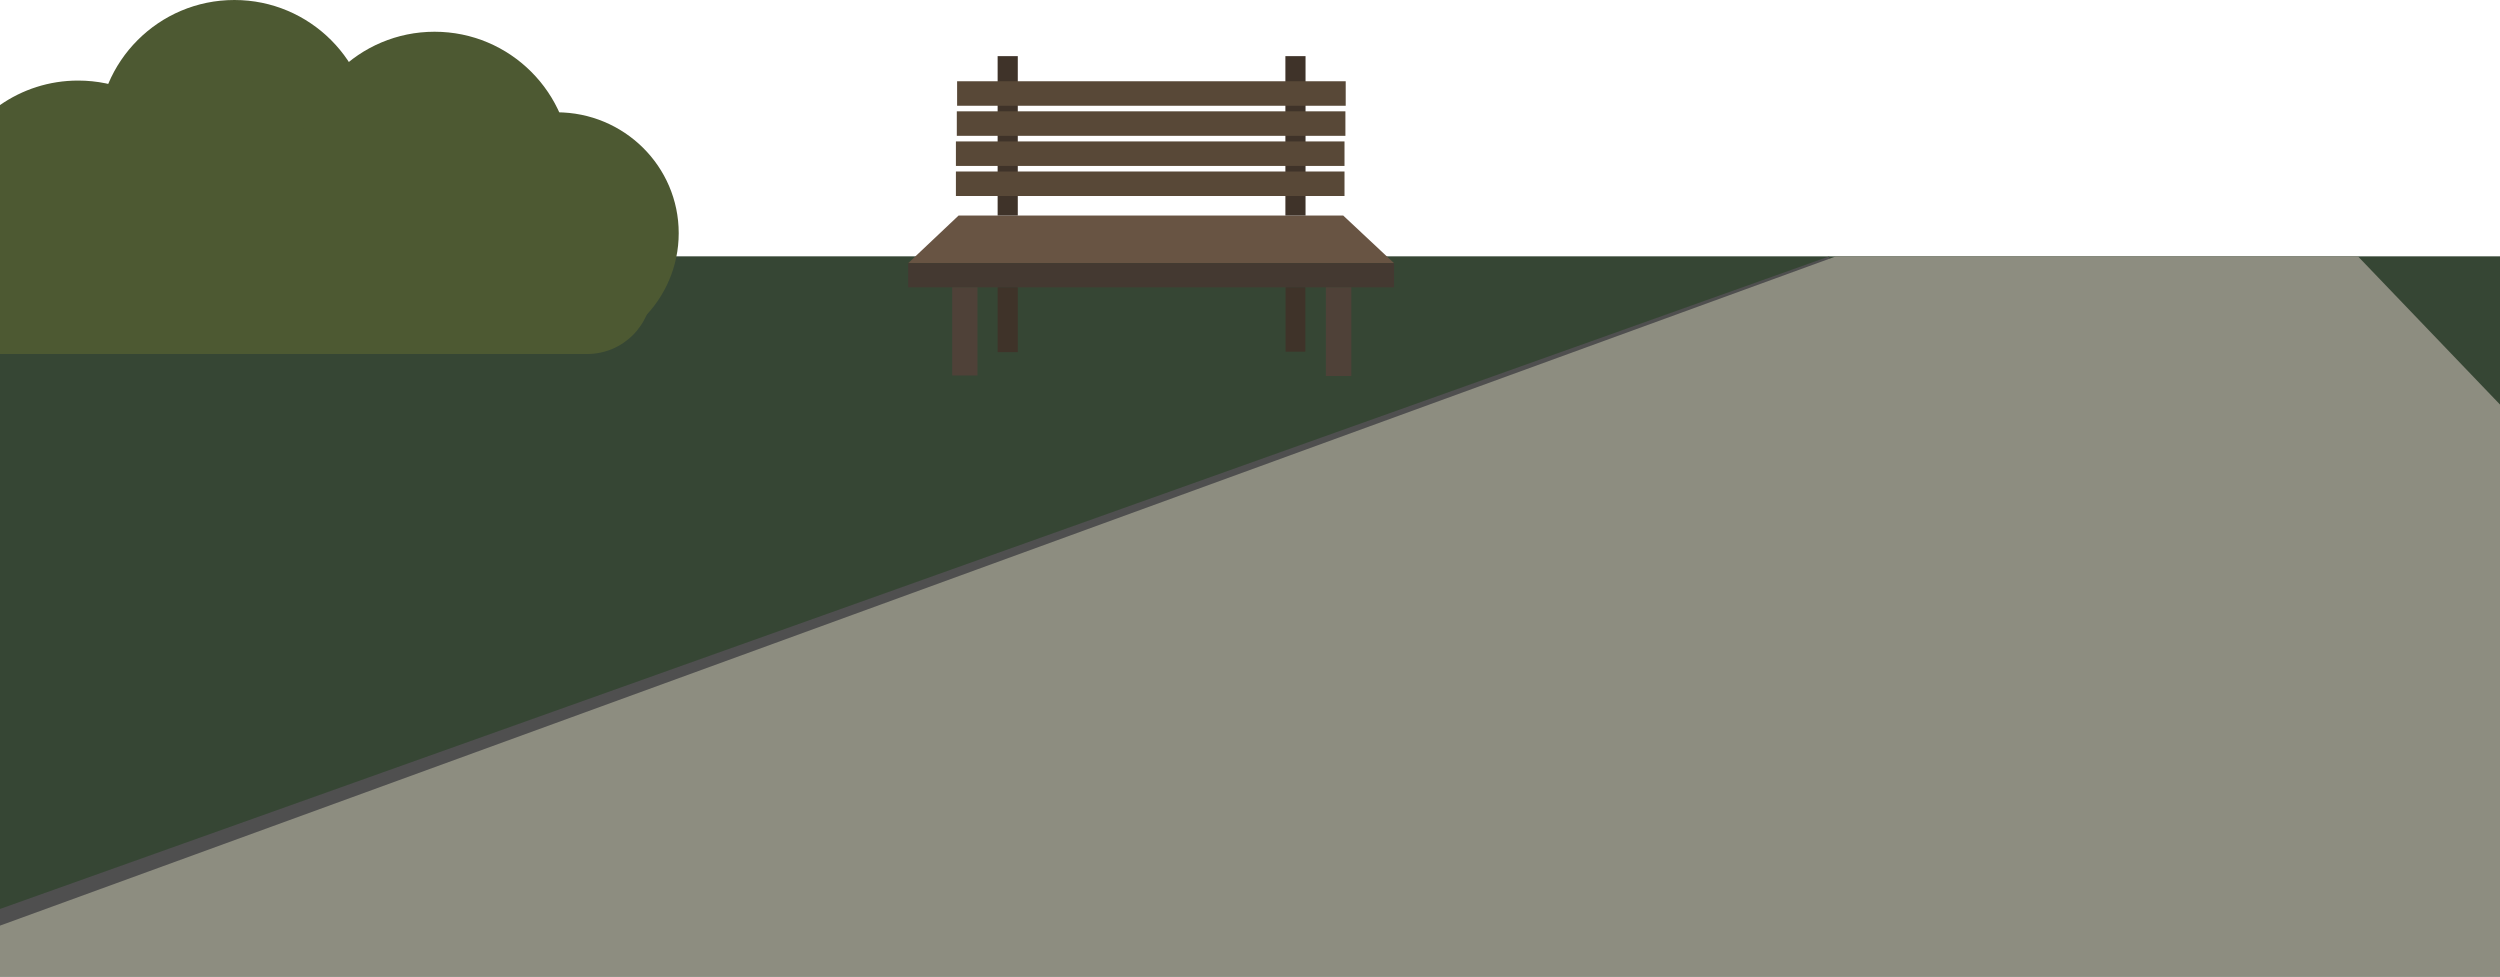 <svg width="1024" height="400" viewBox="0 0 1024 400" fill="none" xmlns="http://www.w3.org/2000/svg">
<circle cx="96" cy="56" r="56" fill="#4D5932"/>
<circle cx="96" cy="89" r="56" fill="#4D5932"/>
<circle cx="178" cy="69" r="56" fill="#4D5932"/>
<path fill-rule="evenodd" clip-rule="evenodd" d="M0 134.963C9.071 141.29 20.102 145 32 145C62.928 145 88 119.928 88 89C88 58.072 62.928 33 32 33C20.102 33 9.071 36.71 0 43.038V134.963Z" fill="#4D5932"/>
<path fill-rule="evenodd" clip-rule="evenodd" d="M0 105H1024V400H0V105Z" fill="#364634"/>
<path fill-rule="evenodd" clip-rule="evenodd" d="M0 145H240.5C255.136 145 267 133.135 267 118.5V104.5C267 89.865 255.136 78 240.5 78H0V145Z" fill="#4D5932"/>
<ellipse cx="228" cy="95.5" rx="50" ry="49.5" fill="#4D5932"/>
<path fill-rule="evenodd" clip-rule="evenodd" d="M0 372.307V380.757L749.642 110.404L749.243 105L0 372.307Z" fill="#4F4F4F"/>
<path fill-rule="evenodd" clip-rule="evenodd" d="M1024 165.7L965.815 105H752L0 379.132V400H1024V165.7Z" fill="#8D8D80"/>
<g clip-path="url(#clip0_7_135)">
<path d="M571 107.789H372L392.635 88.284H550.181L571 107.789Z" fill="#685443"/>
<path d="M571 107.789H372V117.69H571V107.789Z" fill="#443931"/>
<path d="M400.374 117.69H390.014V153.803H400.374V117.69Z" fill="#4F4138"/>
<path d="M416.887 117.69H408.63V144.235H416.887V117.69Z" fill="#3F3329"/>
<path d="M534.677 117.69H526.556V144.05H534.677V117.69Z" fill="#3F3329"/>
<path d="M553.491 117.69H543.081V154.012H553.491V117.69Z" fill="#4F4138"/>
<path d="M416.887 23H408.63V88.284H416.887V23Z" fill="#3F3329"/>
<path d="M534.751 23H526.495V88.284H534.751V23Z" fill="#3F3329"/>
<path d="M550.71 70.246H391.539V80.282H550.71V70.246Z" fill="#584837"/>
<path d="M550.71 57.929H391.539V67.965H550.71V57.929Z" fill="#584837"/>
<path d="M551.079 45.6H391.909V55.636H551.079V45.6Z" fill="#584837"/>
<path d="M551.202 33.283H392.032V43.319H551.202V33.283Z" fill="#584837"/>
</g>
<defs>
<clipPath id="clip0_7_135">
<rect width="199" height="131" fill="white" transform="translate(372 23)"/>
</clipPath>
</defs>
</svg>
